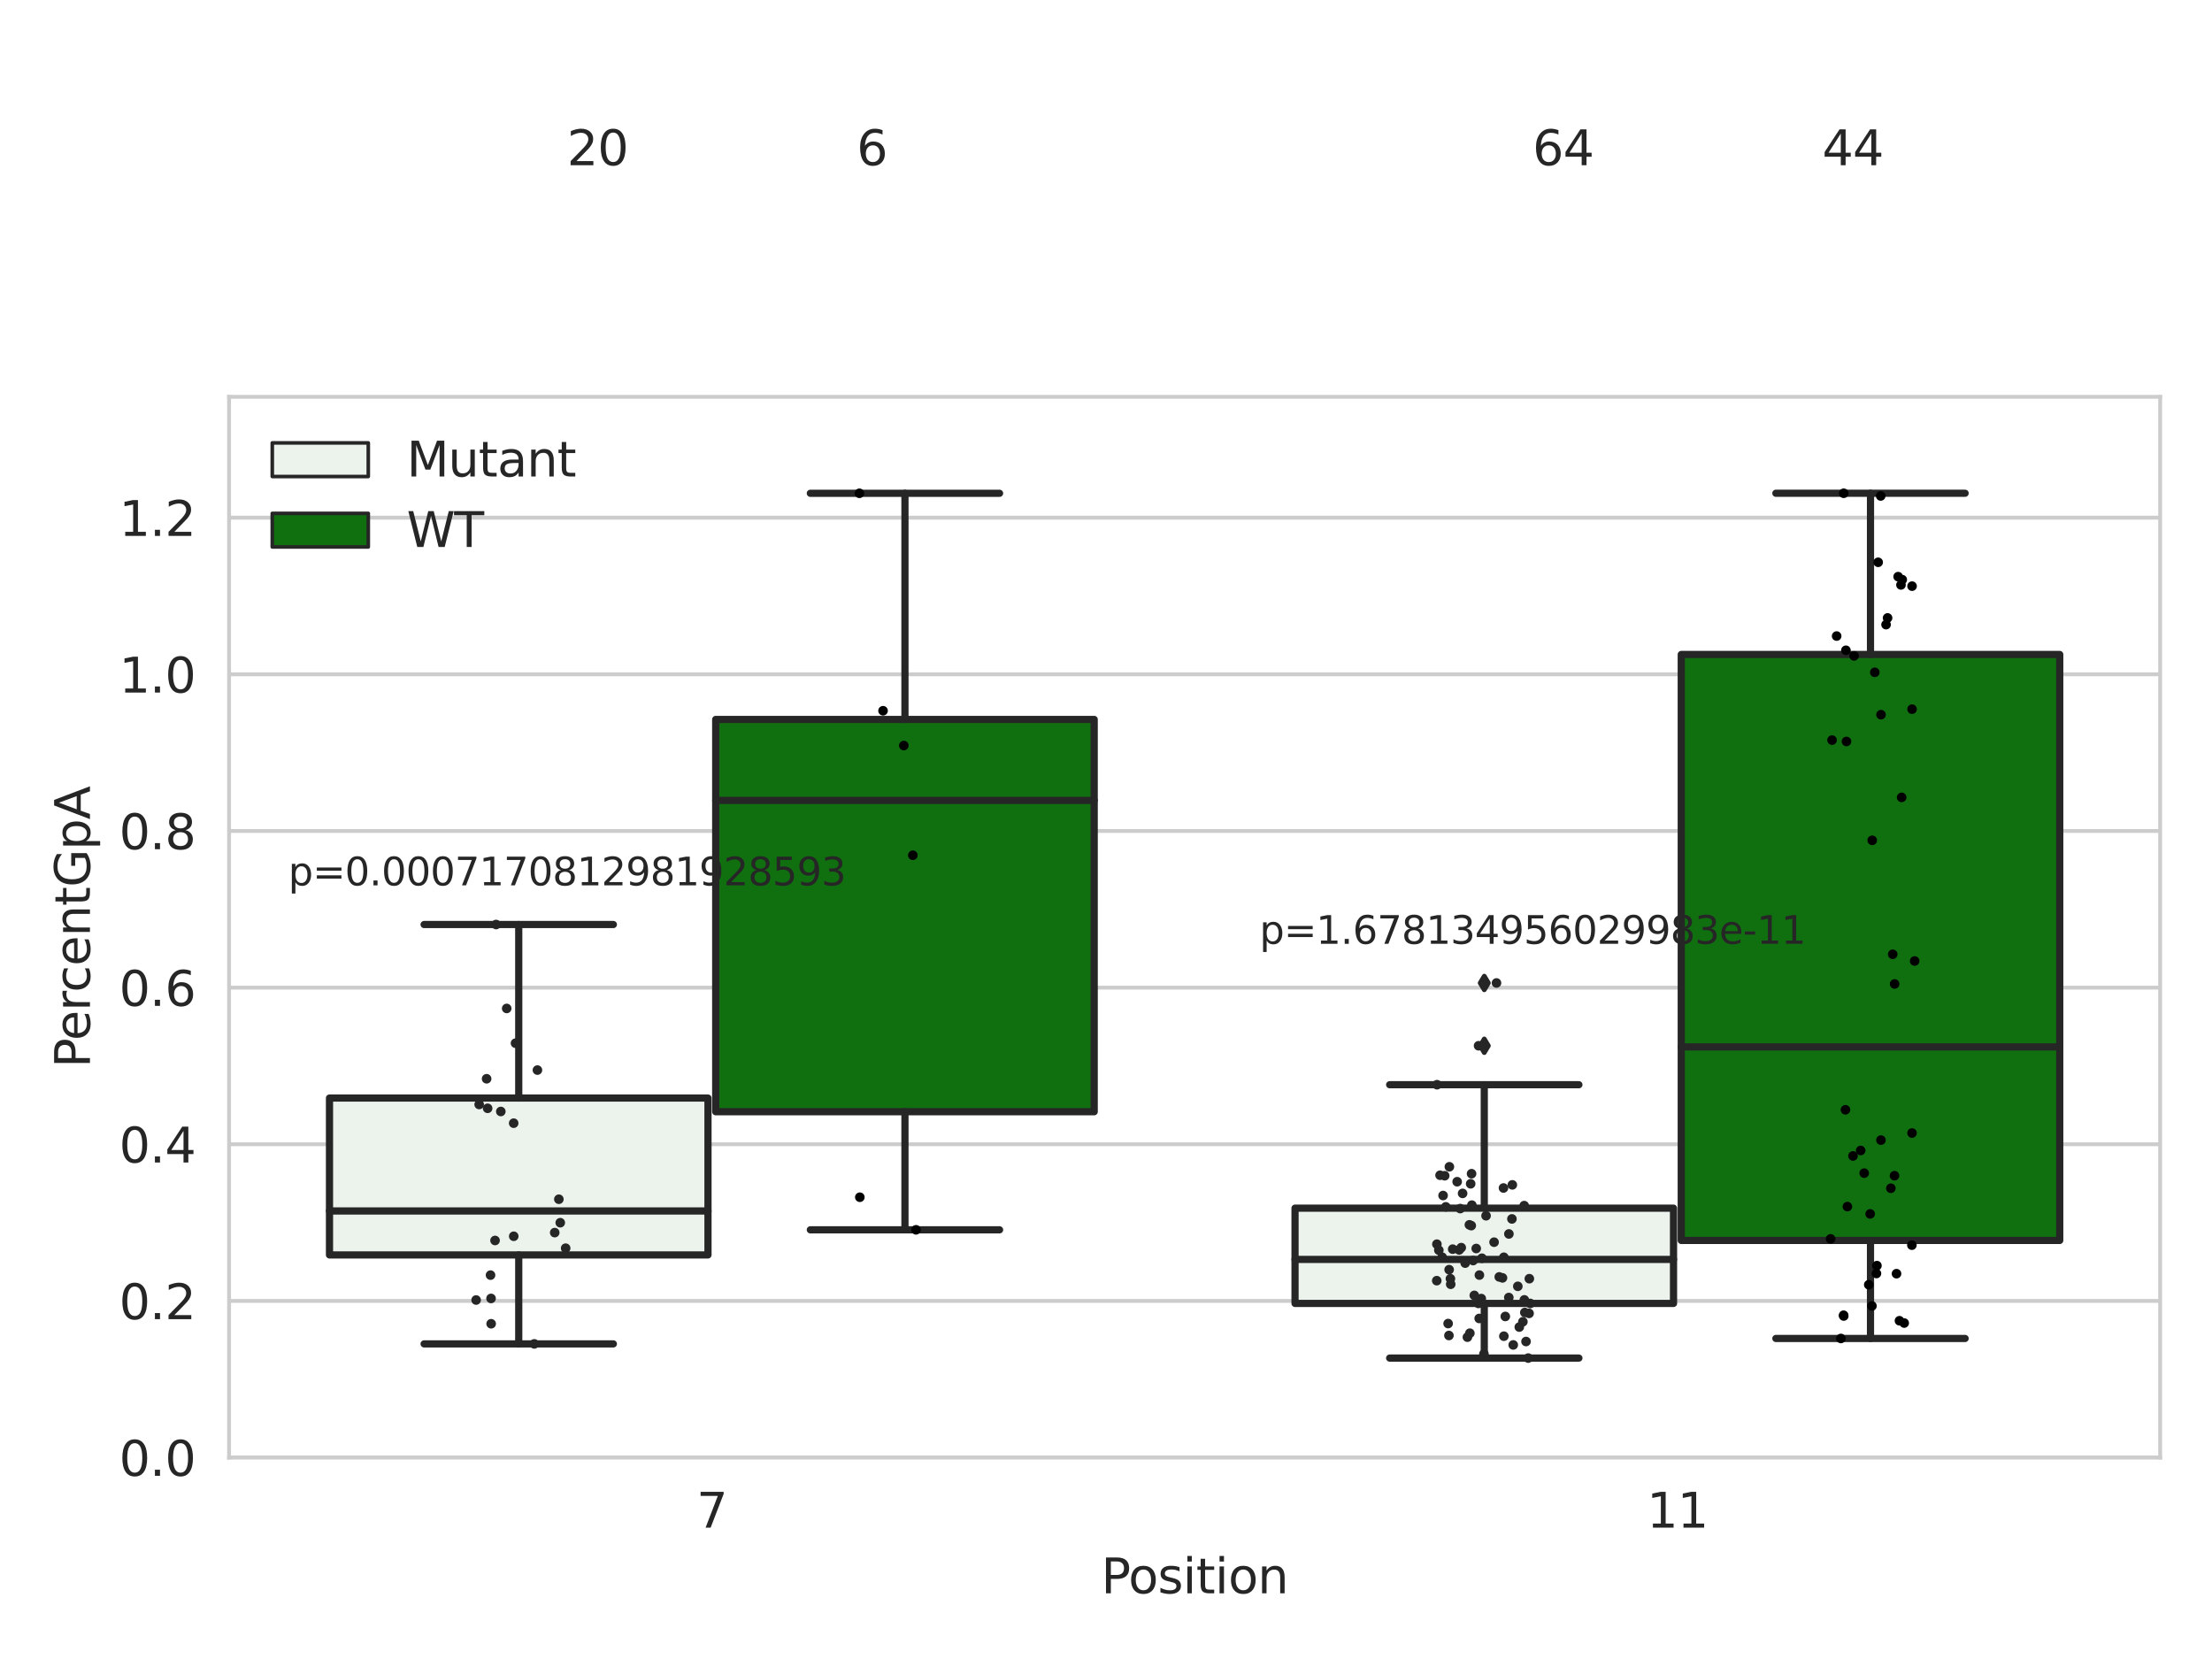 <?xml version="1.0" encoding="utf-8" standalone="no"?>
<!DOCTYPE svg PUBLIC "-//W3C//DTD SVG 1.1//EN"
  "http://www.w3.org/Graphics/SVG/1.1/DTD/svg11.dtd">
<svg xmlns:xlink="http://www.w3.org/1999/xlink" width="460.8pt" height="345.6pt" viewBox="0 0 460.8 345.6" xmlns="http://www.w3.org/2000/svg" version="1.1">
 <defs>
  <style type="text/css">*{stroke-linejoin: round; stroke-linecap: butt}</style>
 </defs>
 <g id="figure_1">
  <g id="patch_1">
   <path d="M 0 345.6 
L 460.8 345.6 
L 460.8 0 
L 0 0 
z
" style="fill: #ffffff"/>
  </g>
  <g id="axes_1">
   <g id="patch_2">
    <path d="M 47.72 303.64 
L 450 303.64 
L 450 82.667 
L 47.72 82.667 
z
" style="fill: #ffffff"/>
   </g>
   <g id="matplotlib.axis_1">
    <g id="xtick_1">
     <g id="text_1">
      <!-- 7 -->
      <g style="fill: #262626" transform="translate(145.109 318.238)scale(0.1 -0.1)">
       <defs>
        <path id="DejaVuSans-37" d="M 525 4666 
L 3525 4666 
L 3525 4397 
L 1831 0 
L 1172 0 
L 2766 4134 
L 525 4134 
L 525 4666 
z
" transform="scale(0.016)"/>
       </defs>
       <use xlink:href="#DejaVuSans-37"/>
      </g>
     </g>
    </g>
    <g id="xtick_2">
     <g id="text_2">
      <!-- 11 -->
      <g style="fill: #262626" transform="translate(343.067 318.238)scale(0.1 -0.1)">
       <defs>
        <path id="DejaVuSans-31" d="M 794 531 
L 1825 531 
L 1825 4091 
L 703 3866 
L 703 4441 
L 1819 4666 
L 2450 4666 
L 2450 531 
L 3481 531 
L 3481 0 
L 794 0 
L 794 531 
z
" transform="scale(0.016)"/>
       </defs>
       <use xlink:href="#DejaVuSans-31"/>
       <use xlink:href="#DejaVuSans-31" x="63.623"/>
      </g>
     </g>
    </g>
    <g id="text_3">
     <!-- Position -->
     <g style="fill: #262626" transform="translate(229.396 331.917)scale(0.1 -0.1)">
      <defs>
       <path id="DejaVuSans-50" d="M 1259 4147 
L 1259 2394 
L 2053 2394 
Q 2494 2394 2734 2622 
Q 2975 2850 2975 3272 
Q 2975 3691 2734 3919 
Q 2494 4147 2053 4147 
L 1259 4147 
z
M 628 4666 
L 2053 4666 
Q 2838 4666 3239 4311 
Q 3641 3956 3641 3272 
Q 3641 2581 3239 2228 
Q 2838 1875 2053 1875 
L 1259 1875 
L 1259 0 
L 628 0 
L 628 4666 
z
" transform="scale(0.016)"/>
       <path id="DejaVuSans-6f" d="M 1959 3097 
Q 1497 3097 1228 2736 
Q 959 2375 959 1747 
Q 959 1119 1226 758 
Q 1494 397 1959 397 
Q 2419 397 2687 759 
Q 2956 1122 2956 1747 
Q 2956 2369 2687 2733 
Q 2419 3097 1959 3097 
z
M 1959 3584 
Q 2709 3584 3137 3096 
Q 3566 2609 3566 1747 
Q 3566 888 3137 398 
Q 2709 -91 1959 -91 
Q 1206 -91 779 398 
Q 353 888 353 1747 
Q 353 2609 779 3096 
Q 1206 3584 1959 3584 
z
" transform="scale(0.016)"/>
       <path id="DejaVuSans-73" d="M 2834 3397 
L 2834 2853 
Q 2591 2978 2328 3040 
Q 2066 3103 1784 3103 
Q 1356 3103 1142 2972 
Q 928 2841 928 2578 
Q 928 2378 1081 2264 
Q 1234 2150 1697 2047 
L 1894 2003 
Q 2506 1872 2764 1633 
Q 3022 1394 3022 966 
Q 3022 478 2636 193 
Q 2250 -91 1575 -91 
Q 1294 -91 989 -36 
Q 684 19 347 128 
L 347 722 
Q 666 556 975 473 
Q 1284 391 1588 391 
Q 1994 391 2212 530 
Q 2431 669 2431 922 
Q 2431 1156 2273 1281 
Q 2116 1406 1581 1522 
L 1381 1569 
Q 847 1681 609 1914 
Q 372 2147 372 2553 
Q 372 3047 722 3315 
Q 1072 3584 1716 3584 
Q 2034 3584 2315 3537 
Q 2597 3491 2834 3397 
z
" transform="scale(0.016)"/>
       <path id="DejaVuSans-69" d="M 603 3500 
L 1178 3500 
L 1178 0 
L 603 0 
L 603 3500 
z
M 603 4863 
L 1178 4863 
L 1178 4134 
L 603 4134 
L 603 4863 
z
" transform="scale(0.016)"/>
       <path id="DejaVuSans-74" d="M 1172 4494 
L 1172 3500 
L 2356 3500 
L 2356 3053 
L 1172 3053 
L 1172 1153 
Q 1172 725 1289 603 
Q 1406 481 1766 481 
L 2356 481 
L 2356 0 
L 1766 0 
Q 1100 0 847 248 
Q 594 497 594 1153 
L 594 3053 
L 172 3053 
L 172 3500 
L 594 3500 
L 594 4494 
L 1172 4494 
z
" transform="scale(0.016)"/>
       <path id="DejaVuSans-6e" d="M 3513 2113 
L 3513 0 
L 2938 0 
L 2938 2094 
Q 2938 2591 2744 2837 
Q 2550 3084 2163 3084 
Q 1697 3084 1428 2787 
Q 1159 2491 1159 1978 
L 1159 0 
L 581 0 
L 581 3500 
L 1159 3500 
L 1159 2956 
Q 1366 3272 1645 3428 
Q 1925 3584 2291 3584 
Q 2894 3584 3203 3211 
Q 3513 2838 3513 2113 
z
" transform="scale(0.016)"/>
      </defs>
      <use xlink:href="#DejaVuSans-50"/>
      <use xlink:href="#DejaVuSans-6f" x="56.678"/>
      <use xlink:href="#DejaVuSans-73" x="117.859"/>
      <use xlink:href="#DejaVuSans-69" x="169.959"/>
      <use xlink:href="#DejaVuSans-74" x="197.742"/>
      <use xlink:href="#DejaVuSans-69" x="236.951"/>
      <use xlink:href="#DejaVuSans-6f" x="264.734"/>
      <use xlink:href="#DejaVuSans-6e" x="325.916"/>
     </g>
    </g>
   </g>
   <g id="matplotlib.axis_2">
    <g id="ytick_1">
     <g id="line2d_1">
      <path d="M 47.72 303.64 
L 450 303.64 
" clip-path="url(#p3215697737)" style="fill: none; stroke: #cccccc; stroke-width: 0.8; stroke-linecap: round"/>
     </g>
     <g id="text_4">
      <!-- 0.0 -->
      <g style="fill: #262626" transform="translate(24.817 307.439)scale(0.1 -0.1)">
       <defs>
        <path id="DejaVuSans-30" d="M 2034 4250 
Q 1547 4250 1301 3770 
Q 1056 3291 1056 2328 
Q 1056 1369 1301 889 
Q 1547 409 2034 409 
Q 2525 409 2770 889 
Q 3016 1369 3016 2328 
Q 3016 3291 2770 3770 
Q 2525 4250 2034 4250 
z
M 2034 4750 
Q 2819 4750 3233 4129 
Q 3647 3509 3647 2328 
Q 3647 1150 3233 529 
Q 2819 -91 2034 -91 
Q 1250 -91 836 529 
Q 422 1150 422 2328 
Q 422 3509 836 4129 
Q 1250 4750 2034 4750 
z
" transform="scale(0.016)"/>
        <path id="DejaVuSans-2e" d="M 684 794 
L 1344 794 
L 1344 0 
L 684 0 
L 684 794 
z
" transform="scale(0.016)"/>
       </defs>
       <use xlink:href="#DejaVuSans-30"/>
       <use xlink:href="#DejaVuSans-2e" x="63.623"/>
       <use xlink:href="#DejaVuSans-30" x="95.41"/>
      </g>
     </g>
    </g>
    <g id="ytick_2">
     <g id="line2d_2">
      <path d="M 47.72 271.006 
L 450 271.006 
" clip-path="url(#p3215697737)" style="fill: none; stroke: #cccccc; stroke-width: 0.8; stroke-linecap: round"/>
     </g>
     <g id="text_5">
      <!-- 0.2 -->
      <g style="fill: #262626" transform="translate(24.817 274.806)scale(0.1 -0.1)">
       <defs>
        <path id="DejaVuSans-32" d="M 1228 531 
L 3431 531 
L 3431 0 
L 469 0 
L 469 531 
Q 828 903 1448 1529 
Q 2069 2156 2228 2338 
Q 2531 2678 2651 2914 
Q 2772 3150 2772 3378 
Q 2772 3750 2511 3984 
Q 2250 4219 1831 4219 
Q 1534 4219 1204 4116 
Q 875 4013 500 3803 
L 500 4441 
Q 881 4594 1212 4672 
Q 1544 4750 1819 4750 
Q 2544 4750 2975 4387 
Q 3406 4025 3406 3419 
Q 3406 3131 3298 2873 
Q 3191 2616 2906 2266 
Q 2828 2175 2409 1742 
Q 1991 1309 1228 531 
z
" transform="scale(0.016)"/>
       </defs>
       <use xlink:href="#DejaVuSans-30"/>
       <use xlink:href="#DejaVuSans-2e" x="63.623"/>
       <use xlink:href="#DejaVuSans-32" x="95.41"/>
      </g>
     </g>
    </g>
    <g id="ytick_3">
     <g id="line2d_3">
      <path d="M 47.72 238.373 
L 450 238.373 
" clip-path="url(#p3215697737)" style="fill: none; stroke: #cccccc; stroke-width: 0.8; stroke-linecap: round"/>
     </g>
     <g id="text_6">
      <!-- 0.4 -->
      <g style="fill: #262626" transform="translate(24.817 242.172)scale(0.1 -0.1)">
       <defs>
        <path id="DejaVuSans-34" d="M 2419 4116 
L 825 1625 
L 2419 1625 
L 2419 4116 
z
M 2253 4666 
L 3047 4666 
L 3047 1625 
L 3713 1625 
L 3713 1100 
L 3047 1100 
L 3047 0 
L 2419 0 
L 2419 1100 
L 313 1100 
L 313 1709 
L 2253 4666 
z
" transform="scale(0.016)"/>
       </defs>
       <use xlink:href="#DejaVuSans-30"/>
       <use xlink:href="#DejaVuSans-2e" x="63.623"/>
       <use xlink:href="#DejaVuSans-34" x="95.41"/>
      </g>
     </g>
    </g>
    <g id="ytick_4">
     <g id="line2d_4">
      <path d="M 47.72 205.739 
L 450 205.739 
" clip-path="url(#p3215697737)" style="fill: none; stroke: #cccccc; stroke-width: 0.8; stroke-linecap: round"/>
     </g>
     <g id="text_7">
      <!-- 0.6 -->
      <g style="fill: #262626" transform="translate(24.817 209.539)scale(0.1 -0.1)">
       <defs>
        <path id="DejaVuSans-36" d="M 2113 2584 
Q 1688 2584 1439 2293 
Q 1191 2003 1191 1497 
Q 1191 994 1439 701 
Q 1688 409 2113 409 
Q 2538 409 2786 701 
Q 3034 994 3034 1497 
Q 3034 2003 2786 2293 
Q 2538 2584 2113 2584 
z
M 3366 4563 
L 3366 3988 
Q 3128 4100 2886 4159 
Q 2644 4219 2406 4219 
Q 1781 4219 1451 3797 
Q 1122 3375 1075 2522 
Q 1259 2794 1537 2939 
Q 1816 3084 2150 3084 
Q 2853 3084 3261 2657 
Q 3669 2231 3669 1497 
Q 3669 778 3244 343 
Q 2819 -91 2113 -91 
Q 1303 -91 875 529 
Q 447 1150 447 2328 
Q 447 3434 972 4092 
Q 1497 4750 2381 4750 
Q 2619 4750 2861 4703 
Q 3103 4656 3366 4563 
z
" transform="scale(0.016)"/>
       </defs>
       <use xlink:href="#DejaVuSans-30"/>
       <use xlink:href="#DejaVuSans-2e" x="63.623"/>
       <use xlink:href="#DejaVuSans-36" x="95.41"/>
      </g>
     </g>
    </g>
    <g id="ytick_5">
     <g id="line2d_5">
      <path d="M 47.72 173.106 
L 450 173.106 
" clip-path="url(#p3215697737)" style="fill: none; stroke: #cccccc; stroke-width: 0.8; stroke-linecap: round"/>
     </g>
     <g id="text_8">
      <!-- 0.8 -->
      <g style="fill: #262626" transform="translate(24.817 176.905)scale(0.1 -0.1)">
       <defs>
        <path id="DejaVuSans-38" d="M 2034 2216 
Q 1584 2216 1326 1975 
Q 1069 1734 1069 1313 
Q 1069 891 1326 650 
Q 1584 409 2034 409 
Q 2484 409 2743 651 
Q 3003 894 3003 1313 
Q 3003 1734 2745 1975 
Q 2488 2216 2034 2216 
z
M 1403 2484 
Q 997 2584 770 2862 
Q 544 3141 544 3541 
Q 544 4100 942 4425 
Q 1341 4750 2034 4750 
Q 2731 4750 3128 4425 
Q 3525 4100 3525 3541 
Q 3525 3141 3298 2862 
Q 3072 2584 2669 2484 
Q 3125 2378 3379 2068 
Q 3634 1759 3634 1313 
Q 3634 634 3220 271 
Q 2806 -91 2034 -91 
Q 1263 -91 848 271 
Q 434 634 434 1313 
Q 434 1759 690 2068 
Q 947 2378 1403 2484 
z
M 1172 3481 
Q 1172 3119 1398 2916 
Q 1625 2713 2034 2713 
Q 2441 2713 2670 2916 
Q 2900 3119 2900 3481 
Q 2900 3844 2670 4047 
Q 2441 4250 2034 4250 
Q 1625 4250 1398 4047 
Q 1172 3844 1172 3481 
z
" transform="scale(0.016)"/>
       </defs>
       <use xlink:href="#DejaVuSans-30"/>
       <use xlink:href="#DejaVuSans-2e" x="63.623"/>
       <use xlink:href="#DejaVuSans-38" x="95.41"/>
      </g>
     </g>
    </g>
    <g id="ytick_6">
     <g id="line2d_6">
      <path d="M 47.72 140.472 
L 450 140.472 
" clip-path="url(#p3215697737)" style="fill: none; stroke: #cccccc; stroke-width: 0.8; stroke-linecap: round"/>
     </g>
     <g id="text_9">
      <!-- 1.0 -->
      <g style="fill: #262626" transform="translate(24.817 144.272)scale(0.1 -0.1)">
       <use xlink:href="#DejaVuSans-31"/>
       <use xlink:href="#DejaVuSans-2e" x="63.623"/>
       <use xlink:href="#DejaVuSans-30" x="95.41"/>
      </g>
     </g>
    </g>
    <g id="ytick_7">
     <g id="line2d_7">
      <path d="M 47.72 107.839 
L 450 107.839 
" clip-path="url(#p3215697737)" style="fill: none; stroke: #cccccc; stroke-width: 0.8; stroke-linecap: round"/>
     </g>
     <g id="text_10">
      <!-- 1.2 -->
      <g style="fill: #262626" transform="translate(24.817 111.638)scale(0.1 -0.1)">
       <use xlink:href="#DejaVuSans-31"/>
       <use xlink:href="#DejaVuSans-2e" x="63.623"/>
       <use xlink:href="#DejaVuSans-32" x="95.41"/>
      </g>
     </g>
    </g>
    <g id="text_11">
     <!-- PercentGpA -->
     <g style="fill: #262626" transform="translate(18.737 222.43)rotate(-90)scale(0.1 -0.1)">
      <defs>
       <path id="DejaVuSans-65" d="M 3597 1894 
L 3597 1613 
L 953 1613 
Q 991 1019 1311 708 
Q 1631 397 2203 397 
Q 2534 397 2845 478 
Q 3156 559 3463 722 
L 3463 178 
Q 3153 47 2828 -22 
Q 2503 -91 2169 -91 
Q 1331 -91 842 396 
Q 353 884 353 1716 
Q 353 2575 817 3079 
Q 1281 3584 2069 3584 
Q 2775 3584 3186 3129 
Q 3597 2675 3597 1894 
z
M 3022 2063 
Q 3016 2534 2758 2815 
Q 2500 3097 2075 3097 
Q 1594 3097 1305 2825 
Q 1016 2553 972 2059 
L 3022 2063 
z
" transform="scale(0.016)"/>
       <path id="DejaVuSans-72" d="M 2631 2963 
Q 2534 3019 2420 3045 
Q 2306 3072 2169 3072 
Q 1681 3072 1420 2755 
Q 1159 2438 1159 1844 
L 1159 0 
L 581 0 
L 581 3500 
L 1159 3500 
L 1159 2956 
Q 1341 3275 1631 3429 
Q 1922 3584 2338 3584 
Q 2397 3584 2469 3576 
Q 2541 3569 2628 3553 
L 2631 2963 
z
" transform="scale(0.016)"/>
       <path id="DejaVuSans-63" d="M 3122 3366 
L 3122 2828 
Q 2878 2963 2633 3030 
Q 2388 3097 2138 3097 
Q 1578 3097 1268 2742 
Q 959 2388 959 1747 
Q 959 1106 1268 751 
Q 1578 397 2138 397 
Q 2388 397 2633 464 
Q 2878 531 3122 666 
L 3122 134 
Q 2881 22 2623 -34 
Q 2366 -91 2075 -91 
Q 1284 -91 818 406 
Q 353 903 353 1747 
Q 353 2603 823 3093 
Q 1294 3584 2113 3584 
Q 2378 3584 2631 3529 
Q 2884 3475 3122 3366 
z
" transform="scale(0.016)"/>
       <path id="DejaVuSans-47" d="M 3809 666 
L 3809 1919 
L 2778 1919 
L 2778 2438 
L 4434 2438 
L 4434 434 
Q 4069 175 3628 42 
Q 3188 -91 2688 -91 
Q 1594 -91 976 548 
Q 359 1188 359 2328 
Q 359 3472 976 4111 
Q 1594 4750 2688 4750 
Q 3144 4750 3555 4637 
Q 3966 4525 4313 4306 
L 4313 3634 
Q 3963 3931 3569 4081 
Q 3175 4231 2741 4231 
Q 1884 4231 1454 3753 
Q 1025 3275 1025 2328 
Q 1025 1384 1454 906 
Q 1884 428 2741 428 
Q 3075 428 3337 486 
Q 3600 544 3809 666 
z
" transform="scale(0.016)"/>
       <path id="DejaVuSans-70" d="M 1159 525 
L 1159 -1331 
L 581 -1331 
L 581 3500 
L 1159 3500 
L 1159 2969 
Q 1341 3281 1617 3432 
Q 1894 3584 2278 3584 
Q 2916 3584 3314 3078 
Q 3713 2572 3713 1747 
Q 3713 922 3314 415 
Q 2916 -91 2278 -91 
Q 1894 -91 1617 61 
Q 1341 213 1159 525 
z
M 3116 1747 
Q 3116 2381 2855 2742 
Q 2594 3103 2138 3103 
Q 1681 3103 1420 2742 
Q 1159 2381 1159 1747 
Q 1159 1113 1420 752 
Q 1681 391 2138 391 
Q 2594 391 2855 752 
Q 3116 1113 3116 1747 
z
" transform="scale(0.016)"/>
       <path id="DejaVuSans-41" d="M 2188 4044 
L 1331 1722 
L 3047 1722 
L 2188 4044 
z
M 1831 4666 
L 2547 4666 
L 4325 0 
L 3669 0 
L 3244 1197 
L 1141 1197 
L 716 0 
L 50 0 
L 1831 4666 
z
" transform="scale(0.016)"/>
      </defs>
      <use xlink:href="#DejaVuSans-50"/>
      <use xlink:href="#DejaVuSans-65" x="56.678"/>
      <use xlink:href="#DejaVuSans-72" x="118.201"/>
      <use xlink:href="#DejaVuSans-63" x="157.064"/>
      <use xlink:href="#DejaVuSans-65" x="212.045"/>
      <use xlink:href="#DejaVuSans-6e" x="273.568"/>
      <use xlink:href="#DejaVuSans-74" x="336.947"/>
      <use xlink:href="#DejaVuSans-47" x="376.156"/>
      <use xlink:href="#DejaVuSans-70" x="453.646"/>
      <use xlink:href="#DejaVuSans-41" x="517.123"/>
     </g>
    </g>
   </g>
   <g id="patch_3">
    <path d="M 68.639 261.425 
L 147.485 261.425 
L 147.485 228.746 
L 68.639 228.746 
L 68.639 261.425 
z
" clip-path="url(#p3215697737)" style="fill: #ecf2ec; stroke: #262626; stroke-width: 1.5; stroke-linejoin: miter"/>
   </g>
   <g id="patch_4">
    <path d="M 149.095 231.593 
L 227.941 231.593 
L 227.941 149.872 
L 149.095 149.872 
L 149.095 231.593 
z
" clip-path="url(#p3215697737)" style="fill: #107010; stroke: #262626; stroke-width: 1.5; stroke-linejoin: miter"/>
   </g>
   <g id="patch_5">
    <path d="M 269.779 271.527 
L 348.625 271.527 
L 348.625 251.678 
L 269.779 251.678 
L 269.779 271.527 
z
" clip-path="url(#p3215697737)" style="fill: #ecf2ec; stroke: #262626; stroke-width: 1.5; stroke-linejoin: miter"/>
   </g>
   <g id="patch_6">
    <path d="M 350.235 258.407 
L 429.081 258.407 
L 429.081 136.338 
L 350.235 136.338 
L 350.235 258.407 
z
" clip-path="url(#p3215697737)" style="fill: #107010; stroke: #262626; stroke-width: 1.5; stroke-linejoin: miter"/>
   </g>
   <g id="patch_7">
    <path d="M 148.29 303.64 
L 148.29 303.64 
L 148.29 303.64 
L 148.29 303.64 
z
" clip-path="url(#p3215697737)" style="fill: #ecf2ec; stroke: #262626; stroke-width: 0.75; stroke-linejoin: miter"/>
   </g>
   <g id="patch_8">
    <path d="M 148.29 303.64 
L 148.29 303.64 
L 148.29 303.64 
L 148.29 303.64 
z
" clip-path="url(#p3215697737)" style="fill: #107010; stroke: #262626; stroke-width: 0.75; stroke-linejoin: miter"/>
   </g>
   <g id="PathCollection_1"/>
   <g id="PathCollection_2"/>
   <g id="line2d_8">
    <path d="M 108.062 261.425 
L 108.062 279.956 
" clip-path="url(#p3215697737)" style="fill: none; stroke: #262626; stroke-width: 1.5; stroke-linecap: round"/>
   </g>
   <g id="line2d_9">
    <path d="M 108.062 228.746 
L 108.062 192.595 
" clip-path="url(#p3215697737)" style="fill: none; stroke: #262626; stroke-width: 1.5; stroke-linecap: round"/>
   </g>
   <g id="line2d_10">
    <path d="M 88.35 279.956 
L 127.774 279.956 
" clip-path="url(#p3215697737)" style="fill: none; stroke: #262626; stroke-width: 1.5; stroke-linecap: round"/>
   </g>
   <g id="line2d_11">
    <path d="M 88.35 192.595 
L 127.774 192.595 
" clip-path="url(#p3215697737)" style="fill: none; stroke: #262626; stroke-width: 1.5; stroke-linecap: round"/>
   </g>
   <g id="line2d_12"/>
   <g id="line2d_13">
    <path d="M 188.518 231.593 
L 188.518 256.194 
" clip-path="url(#p3215697737)" style="fill: none; stroke: #262626; stroke-width: 1.5; stroke-linecap: round"/>
   </g>
   <g id="line2d_14">
    <path d="M 188.518 149.872 
L 188.518 102.762 
" clip-path="url(#p3215697737)" style="fill: none; stroke: #262626; stroke-width: 1.5; stroke-linecap: round"/>
   </g>
   <g id="line2d_15">
    <path d="M 168.806 256.194 
L 208.23 256.194 
" clip-path="url(#p3215697737)" style="fill: none; stroke: #262626; stroke-width: 1.5; stroke-linecap: round"/>
   </g>
   <g id="line2d_16">
    <path d="M 168.806 102.762 
L 208.23 102.762 
" clip-path="url(#p3215697737)" style="fill: none; stroke: #262626; stroke-width: 1.5; stroke-linecap: round"/>
   </g>
   <g id="line2d_17"/>
   <g id="line2d_18">
    <path d="M 309.202 271.527 
L 309.202 282.913 
" clip-path="url(#p3215697737)" style="fill: none; stroke: #262626; stroke-width: 1.5; stroke-linecap: round"/>
   </g>
   <g id="line2d_19">
    <path d="M 309.202 251.678 
L 309.202 225.968 
" clip-path="url(#p3215697737)" style="fill: none; stroke: #262626; stroke-width: 1.5; stroke-linecap: round"/>
   </g>
   <g id="line2d_20">
    <path d="M 289.49 282.913 
L 328.914 282.913 
" clip-path="url(#p3215697737)" style="fill: none; stroke: #262626; stroke-width: 1.5; stroke-linecap: round"/>
   </g>
   <g id="line2d_21">
    <path d="M 289.49 225.968 
L 328.914 225.968 
" clip-path="url(#p3215697737)" style="fill: none; stroke: #262626; stroke-width: 1.5; stroke-linecap: round"/>
   </g>
   <g id="line2d_22">
    <defs>
     <path id="m57fda8c6b0" d="M -0 1.414 
L 0.849 0 
L 0 -1.414 
L -0.849 -0 
z
" style="stroke: #262626; stroke-linejoin: miter"/>
    </defs>
    <g clip-path="url(#p3215697737)">
     <use xlink:href="#m57fda8c6b0" x="309.202" y="217.852" style="fill: #262626; stroke: #262626; stroke-linejoin: miter"/>
     <use xlink:href="#m57fda8c6b0" x="309.202" y="204.771" style="fill: #262626; stroke: #262626; stroke-linejoin: miter"/>
    </g>
   </g>
   <g id="line2d_23">
    <path d="M 389.658 258.407 
L 389.658 278.829 
" clip-path="url(#p3215697737)" style="fill: none; stroke: #262626; stroke-width: 1.5; stroke-linecap: round"/>
   </g>
   <g id="line2d_24">
    <path d="M 389.658 136.338 
L 389.658 102.755 
" clip-path="url(#p3215697737)" style="fill: none; stroke: #262626; stroke-width: 1.5; stroke-linecap: round"/>
   </g>
   <g id="line2d_25">
    <path d="M 369.946 278.829 
L 409.37 278.829 
" clip-path="url(#p3215697737)" style="fill: none; stroke: #262626; stroke-width: 1.5; stroke-linecap: round"/>
   </g>
   <g id="line2d_26">
    <path d="M 369.946 102.755 
L 409.37 102.755 
" clip-path="url(#p3215697737)" style="fill: none; stroke: #262626; stroke-width: 1.5; stroke-linecap: round"/>
   </g>
   <g id="line2d_27"/>
   <g id="line2d_28">
    <path d="M 68.639 252.267 
L 147.485 252.267 
" clip-path="url(#p3215697737)" style="fill: none; stroke: #262626; stroke-width: 1.5; stroke-linecap: round"/>
   </g>
   <g id="line2d_29">
    <path d="M 149.095 166.737 
L 227.941 166.737 
" clip-path="url(#p3215697737)" style="fill: none; stroke: #262626; stroke-width: 1.5; stroke-linecap: round"/>
   </g>
   <g id="line2d_30">
    <path d="M 269.779 262.356 
L 348.625 262.356 
" clip-path="url(#p3215697737)" style="fill: none; stroke: #262626; stroke-width: 1.5; stroke-linecap: round"/>
   </g>
   <g id="line2d_31">
    <path d="M 350.235 218.082 
L 429.081 218.082 
" clip-path="url(#p3215697737)" style="fill: none; stroke: #262626; stroke-width: 1.5; stroke-linecap: round"/>
   </g>
   <g id="patch_9">
    <path d="M 47.72 303.64 
L 47.72 82.667 
" style="fill: none; stroke: #cccccc; stroke-width: 0.8; stroke-linejoin: miter; stroke-linecap: square"/>
   </g>
   <g id="patch_10">
    <path d="M 450 303.64 
L 450 82.667 
" style="fill: none; stroke: #cccccc; stroke-width: 0.8; stroke-linejoin: miter; stroke-linecap: square"/>
   </g>
   <g id="patch_11">
    <path d="M 47.72 303.64 
L 450 303.64 
" style="fill: none; stroke: #cccccc; stroke-width: 0.8; stroke-linejoin: miter; stroke-linecap: square"/>
   </g>
   <g id="patch_12">
    <path d="M 47.72 82.667 
L 450 82.667 
" style="fill: none; stroke: #cccccc; stroke-width: 0.8; stroke-linejoin: miter; stroke-linecap: square"/>
   </g>
   <g id="PathCollection_3">
    <defs>
     <path id="C0_0_91fa3fe1d4" d="M 0 1 
C 0.265 1 0.52 0.895 0.707 0.707 
C 0.895 0.52 1 0.265 1 -0 
C 1 -0.265 0.895 -0.52 0.707 -0.707 
C 0.52 -0.895 0.265 -1 0 -1 
C -0.265 -1 -0.52 -0.895 -0.707 -0.707 
C -0.895 -0.52 -1 -0.265 -1 0 
C -1 0.265 -0.895 0.52 -0.707 0.707 
C -0.52 0.895 -0.265 1 0 1 
z
"/>
    </defs>
    <g clip-path="url(#p3215697737)">
     <use xlink:href="#C0_0_91fa3fe1d4" x="103.347" y="192.595" style="fill: #262626"/>
    </g>
    <g clip-path="url(#p3215697737)">
     <use xlink:href="#C0_0_91fa3fe1d4" x="107.02" y="257.537" style="fill: #262626"/>
    </g>
    <g clip-path="url(#p3215697737)">
     <use xlink:href="#C0_0_91fa3fe1d4" x="99.823" y="230.085" style="fill: #262626"/>
    </g>
    <g clip-path="url(#p3215697737)">
     <use xlink:href="#C0_0_91fa3fe1d4" x="111.956" y="222.918" style="fill: #262626"/>
    </g>
    <g clip-path="url(#p3215697737)">
     <use xlink:href="#C0_0_91fa3fe1d4" x="101.371" y="224.728" style="fill: #262626"/>
    </g>
    <g clip-path="url(#p3215697737)">
     <use xlink:href="#C0_0_91fa3fe1d4" x="107.392" y="217.317" style="fill: #262626"/>
    </g>
    <g clip-path="url(#p3215697737)">
     <use xlink:href="#C0_0_91fa3fe1d4" x="116.421" y="249.822" style="fill: #262626"/>
    </g>
    <g clip-path="url(#p3215697737)">
     <use xlink:href="#C0_0_91fa3fe1d4" x="116.71" y="254.713" style="fill: #262626"/>
    </g>
    <g clip-path="url(#p3215697737)">
     <use xlink:href="#C0_0_91fa3fe1d4" x="117.835" y="260.022" style="fill: #262626"/>
    </g>
    <g clip-path="url(#p3215697737)">
     <use xlink:href="#C0_0_91fa3fe1d4" x="99.185" y="270.818" style="fill: #262626"/>
    </g>
    <g clip-path="url(#p3215697737)">
     <use xlink:href="#C0_0_91fa3fe1d4" x="101.581" y="230.88" style="fill: #262626"/>
    </g>
    <g clip-path="url(#p3215697737)">
     <use xlink:href="#C0_0_91fa3fe1d4" x="102.294" y="270.488" style="fill: #262626"/>
    </g>
    <g clip-path="url(#p3215697737)">
     <use xlink:href="#C0_0_91fa3fe1d4" x="103.129" y="258.414" style="fill: #262626"/>
    </g>
    <g clip-path="url(#p3215697737)">
     <use xlink:href="#C0_0_91fa3fe1d4" x="105.556" y="210.079" style="fill: #262626"/>
    </g>
    <g clip-path="url(#p3215697737)">
     <use xlink:href="#C0_0_91fa3fe1d4" x="107.006" y="233.979" style="fill: #262626"/>
    </g>
    <g clip-path="url(#p3215697737)">
     <use xlink:href="#C0_0_91fa3fe1d4" x="102.316" y="275.761" style="fill: #262626"/>
    </g>
    <g clip-path="url(#p3215697737)">
     <use xlink:href="#C0_0_91fa3fe1d4" x="111.303" y="279.956" style="fill: #262626"/>
    </g>
    <g clip-path="url(#p3215697737)">
     <use xlink:href="#C0_0_91fa3fe1d4" x="104.329" y="231.544" style="fill: #262626"/>
    </g>
    <g clip-path="url(#p3215697737)">
     <use xlink:href="#C0_0_91fa3fe1d4" x="115.558" y="256.774" style="fill: #262626"/>
    </g>
    <g clip-path="url(#p3215697737)">
     <use xlink:href="#C0_0_91fa3fe1d4" x="102.187" y="265.633" style="fill: #262626"/>
    </g>
   </g>
   <g id="PathCollection_4">
    <defs>
     <path id="C1_0_17f8771152" d="M 0 1 
C 0.265 1 0.52 0.895 0.707 0.707 
C 0.895 0.52 1 0.265 1 -0 
C 1 -0.265 0.895 -0.52 0.707 -0.707 
C 0.52 -0.895 0.265 -1 0 -1 
C -0.265 -1 -0.52 -0.895 -0.707 -0.707 
C -0.895 -0.52 -1 -0.265 -1 0 
C -1 0.265 -0.895 0.52 -0.707 0.707 
C -0.52 0.895 -0.265 1 0 1 
z
"/>
    </defs>
    <g clip-path="url(#p3215697737)">
     <use xlink:href="#C1_0_17f8771152" x="179.118" y="249.403"/>
    </g>
    <g clip-path="url(#p3215697737)">
     <use xlink:href="#C1_0_17f8771152" x="190.163" y="178.162"/>
    </g>
    <g clip-path="url(#p3215697737)">
     <use xlink:href="#C1_0_17f8771152" x="188.286" y="155.311"/>
    </g>
    <g clip-path="url(#p3215697737)">
     <use xlink:href="#C1_0_17f8771152" x="183.954" y="148.059"/>
    </g>
    <g clip-path="url(#p3215697737)">
     <use xlink:href="#C1_0_17f8771152" x="190.827" y="256.194"/>
    </g>
    <g clip-path="url(#p3215697737)">
     <use xlink:href="#C1_0_17f8771152" x="179.023" y="102.762"/>
    </g>
   </g>
   <g id="PathCollection_5">
    <defs>
     <path id="C2_0_2f9530489f" d="M 0 1 
C 0.265 1 0.52 0.895 0.707 0.707 
C 0.895 0.52 1 0.265 1 -0 
C 1 -0.265 0.895 -0.52 0.707 -0.707 
C 0.52 -0.895 0.265 -1 0 -1 
C -0.265 -1 -0.52 -0.895 -0.707 -0.707 
C -0.895 -0.52 -1 -0.265 -1 0 
C -1 0.265 -0.895 0.52 -0.707 0.707 
C -0.52 0.895 -0.265 1 0 1 
z
"/>
    </defs>
    <g clip-path="url(#p3215697737)">
     <use xlink:href="#C2_0_2f9530489f" x="305.687" y="278.555" style="fill: #262626"/>
    </g>
    <g clip-path="url(#p3215697737)">
     <use xlink:href="#C2_0_2f9530489f" x="304.194" y="251.769" style="fill: #262626"/>
    </g>
    <g clip-path="url(#p3215697737)">
     <use xlink:href="#C2_0_2f9530489f" x="314.962" y="253.922" style="fill: #262626"/>
    </g>
    <g clip-path="url(#p3215697737)">
     <use xlink:href="#C2_0_2f9530489f" x="317.9" y="279.462" style="fill: #262626"/>
    </g>
    <g clip-path="url(#p3215697737)">
     <use xlink:href="#C2_0_2f9530489f" x="311.245" y="258.771" style="fill: #262626"/>
    </g>
    <g clip-path="url(#p3215697737)">
     <use xlink:href="#C2_0_2f9530489f" x="301.839" y="278.208" style="fill: #262626"/>
    </g>
    <g clip-path="url(#p3215697737)">
     <use xlink:href="#C2_0_2f9530489f" x="308.014" y="217.852" style="fill: #262626"/>
    </g>
    <g clip-path="url(#p3215697737)">
     <use xlink:href="#C2_0_2f9530489f" x="313.206" y="247.48" style="fill: #262626"/>
    </g>
    <g clip-path="url(#p3215697737)">
     <use xlink:href="#C2_0_2f9530489f" x="300.621" y="249.049" style="fill: #262626"/>
    </g>
    <g clip-path="url(#p3215697737)">
     <use xlink:href="#C2_0_2f9530489f" x="299.994" y="244.822" style="fill: #262626"/>
    </g>
    <g clip-path="url(#p3215697737)">
     <use xlink:href="#C2_0_2f9530489f" x="305.227" y="263.13" style="fill: #262626"/>
    </g>
    <g clip-path="url(#p3215697737)">
     <use xlink:href="#C2_0_2f9530489f" x="316.498" y="276.455" style="fill: #262626"/>
    </g>
    <g clip-path="url(#p3215697737)">
     <use xlink:href="#C2_0_2f9530489f" x="299.737" y="260.436" style="fill: #262626"/>
    </g>
    <g clip-path="url(#p3215697737)">
     <use xlink:href="#C2_0_2f9530489f" x="314.313" y="270.297" style="fill: #262626"/>
    </g>
    <g clip-path="url(#p3215697737)">
     <use xlink:href="#C2_0_2f9530489f" x="303.972" y="260.381" style="fill: #262626"/>
    </g>
    <g clip-path="url(#p3215697737)">
     <use xlink:href="#C2_0_2f9530489f" x="306.101" y="255.154" style="fill: #262626"/>
    </g>
    <g clip-path="url(#p3215697737)">
     <use xlink:href="#C2_0_2f9530489f" x="318.776" y="271.53" style="fill: #262626"/>
    </g>
    <g clip-path="url(#p3215697737)">
     <use xlink:href="#C2_0_2f9530489f" x="317.651" y="273.417" style="fill: #262626"/>
    </g>
    <g clip-path="url(#p3215697737)">
     <use xlink:href="#C2_0_2f9530489f" x="302.15" y="266.376" style="fill: #262626"/>
    </g>
    <g clip-path="url(#p3215697737)">
     <use xlink:href="#C2_0_2f9530489f" x="308.145" y="274.658" style="fill: #262626"/>
    </g>
    <g clip-path="url(#p3215697737)">
     <use xlink:href="#C2_0_2f9530489f" x="318.59" y="266.375" style="fill: #262626"/>
    </g>
    <g clip-path="url(#p3215697737)">
     <use xlink:href="#C2_0_2f9530489f" x="301.191" y="251.406" style="fill: #262626"/>
    </g>
    <g clip-path="url(#p3215697737)">
     <use xlink:href="#C2_0_2f9530489f" x="300.958" y="244.927" style="fill: #262626"/>
    </g>
    <g clip-path="url(#p3215697737)">
     <use xlink:href="#C2_0_2f9530489f" x="313.279" y="261.91" style="fill: #262626"/>
    </g>
    <g clip-path="url(#p3215697737)">
     <use xlink:href="#C2_0_2f9530489f" x="315.236" y="280.172" style="fill: #262626"/>
    </g>
    <g clip-path="url(#p3215697737)">
     <use xlink:href="#C2_0_2f9530489f" x="304.405" y="259.904" style="fill: #262626"/>
    </g>
    <g clip-path="url(#p3215697737)">
     <use xlink:href="#C2_0_2f9530489f" x="317.549" y="270.787" style="fill: #262626"/>
    </g>
    <g clip-path="url(#p3215697737)">
     <use xlink:href="#C2_0_2f9530489f" x="306.554" y="244.504" style="fill: #262626"/>
    </g>
    <g clip-path="url(#p3215697737)">
     <use xlink:href="#C2_0_2f9530489f" x="313.583" y="274.24" style="fill: #262626"/>
    </g>
    <g clip-path="url(#p3215697737)">
     <use xlink:href="#C2_0_2f9530489f" x="317.246" y="275.345" style="fill: #262626"/>
    </g>
    <g clip-path="url(#p3215697737)">
     <use xlink:href="#C2_0_2f9530489f" x="299.331" y="259.184" style="fill: #262626"/>
    </g>
    <g clip-path="url(#p3215697737)">
     <use xlink:href="#C2_0_2f9530489f" x="313.285" y="278.351" style="fill: #262626"/>
    </g>
    <g clip-path="url(#p3215697737)">
     <use xlink:href="#C2_0_2f9530489f" x="315.047" y="246.828" style="fill: #262626"/>
    </g>
    <g clip-path="url(#p3215697737)">
     <use xlink:href="#C2_0_2f9530489f" x="306.613" y="251.054" style="fill: #262626"/>
    </g>
    <g clip-path="url(#p3215697737)">
     <use xlink:href="#C2_0_2f9530489f" x="306.877" y="262.598" style="fill: #262626"/>
    </g>
    <g clip-path="url(#p3215697737)">
     <use xlink:href="#C2_0_2f9530489f" x="318.356" y="282.913" style="fill: #262626"/>
    </g>
    <g clip-path="url(#p3215697737)">
     <use xlink:href="#C2_0_2f9530489f" x="301.931" y="243.061" style="fill: #262626"/>
    </g>
    <g clip-path="url(#p3215697737)">
     <use xlink:href="#C2_0_2f9530489f" x="311.746" y="204.771" style="fill: #262626"/>
    </g>
    <g clip-path="url(#p3215697737)">
     <use xlink:href="#C2_0_2f9530489f" x="308.712" y="262.113" style="fill: #262626"/>
    </g>
    <g clip-path="url(#p3215697737)">
     <use xlink:href="#C2_0_2f9530489f" x="306.367" y="246.605" style="fill: #262626"/>
    </g>
    <g clip-path="url(#p3215697737)">
     <use xlink:href="#C2_0_2f9530489f" x="307.127" y="269.852" style="fill: #262626"/>
    </g>
    <g clip-path="url(#p3215697737)">
     <use xlink:href="#C2_0_2f9530489f" x="304.687" y="248.607" style="fill: #262626"/>
    </g>
    <g clip-path="url(#p3215697737)">
     <use xlink:href="#C2_0_2f9530489f" x="299.301" y="266.787" style="fill: #262626"/>
    </g>
    <g clip-path="url(#p3215697737)">
     <use xlink:href="#C2_0_2f9530489f" x="307.986" y="271.526" style="fill: #262626"/>
    </g>
    <g clip-path="url(#p3215697737)">
     <use xlink:href="#C2_0_2f9530489f" x="303.553" y="246.174" style="fill: #262626"/>
    </g>
    <g clip-path="url(#p3215697737)">
     <use xlink:href="#C2_0_2f9530489f" x="307.526" y="260.088" style="fill: #262626"/>
    </g>
    <g clip-path="url(#p3215697737)">
     <use xlink:href="#C2_0_2f9530489f" x="309.131" y="282.058" style="fill: #262626"/>
    </g>
    <g clip-path="url(#p3215697737)">
     <use xlink:href="#C2_0_2f9530489f" x="312.996" y="266.206" style="fill: #262626"/>
    </g>
    <g clip-path="url(#p3215697737)">
     <use xlink:href="#C2_0_2f9530489f" x="301.671" y="275.722" style="fill: #262626"/>
    </g>
    <g clip-path="url(#p3215697737)">
     <use xlink:href="#C2_0_2f9530489f" x="302.625" y="260.219" style="fill: #262626"/>
    </g>
    <g clip-path="url(#p3215697737)">
     <use xlink:href="#C2_0_2f9530489f" x="301.881" y="264.494" style="fill: #262626"/>
    </g>
    <g clip-path="url(#p3215697737)">
     <use xlink:href="#C2_0_2f9530489f" x="312.323" y="266.003" style="fill: #262626"/>
    </g>
    <g clip-path="url(#p3215697737)">
     <use xlink:href="#C2_0_2f9530489f" x="318.536" y="273.601" style="fill: #262626"/>
    </g>
    <g clip-path="url(#p3215697737)">
     <use xlink:href="#C2_0_2f9530489f" x="306.198" y="277.728" style="fill: #262626"/>
    </g>
    <g clip-path="url(#p3215697737)">
     <use xlink:href="#C2_0_2f9530489f" x="306.491" y="255.321" style="fill: #262626"/>
    </g>
    <g clip-path="url(#p3215697737)">
     <use xlink:href="#C2_0_2f9530489f" x="302.209" y="267.536" style="fill: #262626"/>
    </g>
    <g clip-path="url(#p3215697737)">
     <use xlink:href="#C2_0_2f9530489f" x="300.427" y="261.896" style="fill: #262626"/>
    </g>
    <g clip-path="url(#p3215697737)">
     <use xlink:href="#C2_0_2f9530489f" x="316.189" y="267.964" style="fill: #262626"/>
    </g>
    <g clip-path="url(#p3215697737)">
     <use xlink:href="#C2_0_2f9530489f" x="309.572" y="253.266" style="fill: #262626"/>
    </g>
    <g clip-path="url(#p3215697737)">
     <use xlink:href="#C2_0_2f9530489f" x="308.185" y="265.624" style="fill: #262626"/>
    </g>
    <g clip-path="url(#p3215697737)">
     <use xlink:href="#C2_0_2f9530489f" x="317.519" y="251.152" style="fill: #262626"/>
    </g>
    <g clip-path="url(#p3215697737)">
     <use xlink:href="#C2_0_2f9530489f" x="299.363" y="225.968" style="fill: #262626"/>
    </g>
    <g clip-path="url(#p3215697737)">
     <use xlink:href="#C2_0_2f9530489f" x="308.577" y="270.514" style="fill: #262626"/>
    </g>
    <g clip-path="url(#p3215697737)">
     <use xlink:href="#C2_0_2f9530489f" x="314.332" y="257.052" style="fill: #262626"/>
    </g>
   </g>
   <g id="PathCollection_6">
    <defs>
     <path id="C3_0_04ce7fc6a0" d="M 0 1 
C 0.265 1 0.52 0.895 0.707 0.707 
C 0.895 0.52 1 0.265 1 -0 
C 1 -0.265 0.895 -0.52 0.707 -0.707 
C 0.52 -0.895 0.265 -1 0 -1 
C -0.265 -1 -0.52 -0.895 -0.707 -0.707 
C -0.895 -0.52 -1 -0.265 -1 0 
C -1 0.265 -0.895 0.52 -0.707 0.707 
C -0.52 0.895 -0.265 1 0 1 
z
"/>
    </defs>
    <g clip-path="url(#p3215697737)">
     <use xlink:href="#C3_0_04ce7fc6a0" x="395.416" y="120.126"/>
    </g>
    <g clip-path="url(#p3215697737)">
     <use xlink:href="#C3_0_04ce7fc6a0" x="386.235" y="136.629"/>
    </g>
    <g clip-path="url(#p3215697737)">
     <use xlink:href="#C3_0_04ce7fc6a0" x="398.318" y="122.104"/>
    </g>
    <g clip-path="url(#p3215697737)">
     <use xlink:href="#C3_0_04ce7fc6a0" x="391.85" y="148.882"/>
    </g>
    <g clip-path="url(#p3215697737)">
     <use xlink:href="#C3_0_04ce7fc6a0" x="398.856" y="200.195"/>
    </g>
    <g clip-path="url(#p3215697737)">
     <use xlink:href="#C3_0_04ce7fc6a0" x="396.007" y="121.848"/>
    </g>
    <g clip-path="url(#p3215697737)">
     <use xlink:href="#C3_0_04ce7fc6a0" x="391.257" y="117.135"/>
    </g>
    <g clip-path="url(#p3215697737)">
     <use xlink:href="#C3_0_04ce7fc6a0" x="384.539" y="135.464"/>
    </g>
    <g clip-path="url(#p3215697737)">
     <use xlink:href="#C3_0_04ce7fc6a0" x="382.606" y="132.501"/>
    </g>
    <g clip-path="url(#p3215697737)">
     <use xlink:href="#C3_0_04ce7fc6a0" x="390.898" y="265.293"/>
    </g>
    <g clip-path="url(#p3215697737)">
     <use xlink:href="#C3_0_04ce7fc6a0" x="393.217" y="128.727"/>
    </g>
    <g clip-path="url(#p3215697737)">
     <use xlink:href="#C3_0_04ce7fc6a0" x="392.901" y="130.122"/>
    </g>
    <g clip-path="url(#p3215697737)">
     <use xlink:href="#C3_0_04ce7fc6a0" x="391.789" y="103.314"/>
    </g>
    <g clip-path="url(#p3215697737)">
     <use xlink:href="#C3_0_04ce7fc6a0" x="381.652" y="154.181"/>
    </g>
    <g clip-path="url(#p3215697737)">
     <use xlink:href="#C3_0_04ce7fc6a0" x="390.018" y="175.055"/>
    </g>
    <g clip-path="url(#p3215697737)">
     <use xlink:href="#C3_0_04ce7fc6a0" x="396.271" y="120.749"/>
    </g>
    <g clip-path="url(#p3215697737)">
     <use xlink:href="#C3_0_04ce7fc6a0" x="398.311" y="236.032"/>
    </g>
    <g clip-path="url(#p3215697737)">
     <use xlink:href="#C3_0_04ce7fc6a0" x="398.317" y="147.734"/>
    </g>
    <g clip-path="url(#p3215697737)">
     <use xlink:href="#C3_0_04ce7fc6a0" x="395.694" y="275.135"/>
    </g>
    <g clip-path="url(#p3215697737)">
     <use xlink:href="#C3_0_04ce7fc6a0" x="389.96" y="272.053"/>
    </g>
    <g clip-path="url(#p3215697737)">
     <use xlink:href="#C3_0_04ce7fc6a0" x="398.281" y="259.388"/>
    </g>
    <g clip-path="url(#p3215697737)">
     <use xlink:href="#C3_0_04ce7fc6a0" x="386.013" y="240.81"/>
    </g>
    <g clip-path="url(#p3215697737)">
     <use xlink:href="#C3_0_04ce7fc6a0" x="394.286" y="198.793"/>
    </g>
    <g clip-path="url(#p3215697737)">
     <use xlink:href="#C3_0_04ce7fc6a0" x="389.298" y="267.634"/>
    </g>
    <g clip-path="url(#p3215697737)">
     <use xlink:href="#C3_0_04ce7fc6a0" x="391.836" y="237.502"/>
    </g>
    <g clip-path="url(#p3215697737)">
     <use xlink:href="#C3_0_04ce7fc6a0" x="387.609" y="239.667"/>
    </g>
    <g clip-path="url(#p3215697737)">
     <use xlink:href="#C3_0_04ce7fc6a0" x="394.66" y="244.921"/>
    </g>
    <g clip-path="url(#p3215697737)">
     <use xlink:href="#C3_0_04ce7fc6a0" x="396.144" y="166.109"/>
    </g>
    <g clip-path="url(#p3215697737)">
     <use xlink:href="#C3_0_04ce7fc6a0" x="384.442" y="231.187"/>
    </g>
    <g clip-path="url(#p3215697737)">
     <use xlink:href="#C3_0_04ce7fc6a0" x="396.679" y="275.614"/>
    </g>
    <g clip-path="url(#p3215697737)">
     <use xlink:href="#C3_0_04ce7fc6a0" x="384.083" y="274.148"/>
    </g>
    <g clip-path="url(#p3215697737)">
     <use xlink:href="#C3_0_04ce7fc6a0" x="381.349" y="258.08"/>
    </g>
    <g clip-path="url(#p3215697737)">
     <use xlink:href="#C3_0_04ce7fc6a0" x="394.684" y="204.977"/>
    </g>
    <g clip-path="url(#p3215697737)">
     <use xlink:href="#C3_0_04ce7fc6a0" x="384.055" y="273.987"/>
    </g>
    <g clip-path="url(#p3215697737)">
     <use xlink:href="#C3_0_04ce7fc6a0" x="393.901" y="247.537"/>
    </g>
    <g clip-path="url(#p3215697737)">
     <use xlink:href="#C3_0_04ce7fc6a0" x="390.999" y="263.657"/>
    </g>
    <g clip-path="url(#p3215697737)">
     <use xlink:href="#C3_0_04ce7fc6a0" x="384.654" y="154.458"/>
    </g>
    <g clip-path="url(#p3215697737)">
     <use xlink:href="#C3_0_04ce7fc6a0" x="390.554" y="140.059"/>
    </g>
    <g clip-path="url(#p3215697737)">
     <use xlink:href="#C3_0_04ce7fc6a0" x="395.077" y="265.332"/>
    </g>
    <g clip-path="url(#p3215697737)">
     <use xlink:href="#C3_0_04ce7fc6a0" x="389.591" y="252.879"/>
    </g>
    <g clip-path="url(#p3215697737)">
     <use xlink:href="#C3_0_04ce7fc6a0" x="388.346" y="244.387"/>
    </g>
    <g clip-path="url(#p3215697737)">
     <use xlink:href="#C3_0_04ce7fc6a0" x="384.082" y="102.755"/>
    </g>
    <g clip-path="url(#p3215697737)">
     <use xlink:href="#C3_0_04ce7fc6a0" x="384.846" y="251.355"/>
    </g>
    <g clip-path="url(#p3215697737)">
     <use xlink:href="#C3_0_04ce7fc6a0" x="383.492" y="278.829"/>
    </g>
   </g>
   <g id="text_12">
    <!-- 20 -->
    <g style="fill: #262626" transform="translate(118.119 34.413)scale(0.1 -0.1)">
     <use xlink:href="#DejaVuSans-32"/>
     <use xlink:href="#DejaVuSans-30" x="63.623"/>
    </g>
   </g>
   <g id="text_13">
    <!-- p=0.0007170812981928593 -->
    <g style="fill: #262626" transform="translate(60.056 184.436)scale(0.08 -0.08)">
     <defs>
      <path id="DejaVuSans-3d" d="M 678 2906 
L 4684 2906 
L 4684 2381 
L 678 2381 
L 678 2906 
z
M 678 1631 
L 4684 1631 
L 4684 1100 
L 678 1100 
L 678 1631 
z
" transform="scale(0.016)"/>
      <path id="DejaVuSans-39" d="M 703 97 
L 703 672 
Q 941 559 1184 500 
Q 1428 441 1663 441 
Q 2288 441 2617 861 
Q 2947 1281 2994 2138 
Q 2813 1869 2534 1725 
Q 2256 1581 1919 1581 
Q 1219 1581 811 2004 
Q 403 2428 403 3163 
Q 403 3881 828 4315 
Q 1253 4750 1959 4750 
Q 2769 4750 3195 4129 
Q 3622 3509 3622 2328 
Q 3622 1225 3098 567 
Q 2575 -91 1691 -91 
Q 1453 -91 1209 -44 
Q 966 3 703 97 
z
M 1959 2075 
Q 2384 2075 2632 2365 
Q 2881 2656 2881 3163 
Q 2881 3666 2632 3958 
Q 2384 4250 1959 4250 
Q 1534 4250 1286 3958 
Q 1038 3666 1038 3163 
Q 1038 2656 1286 2365 
Q 1534 2075 1959 2075 
z
" transform="scale(0.016)"/>
      <path id="DejaVuSans-35" d="M 691 4666 
L 3169 4666 
L 3169 4134 
L 1269 4134 
L 1269 2991 
Q 1406 3038 1543 3061 
Q 1681 3084 1819 3084 
Q 2600 3084 3056 2656 
Q 3513 2228 3513 1497 
Q 3513 744 3044 326 
Q 2575 -91 1722 -91 
Q 1428 -91 1123 -41 
Q 819 9 494 109 
L 494 744 
Q 775 591 1075 516 
Q 1375 441 1709 441 
Q 2250 441 2565 725 
Q 2881 1009 2881 1497 
Q 2881 1984 2565 2268 
Q 2250 2553 1709 2553 
Q 1456 2553 1204 2497 
Q 953 2441 691 2322 
L 691 4666 
z
" transform="scale(0.016)"/>
      <path id="DejaVuSans-33" d="M 2597 2516 
Q 3050 2419 3304 2112 
Q 3559 1806 3559 1356 
Q 3559 666 3084 287 
Q 2609 -91 1734 -91 
Q 1441 -91 1130 -33 
Q 819 25 488 141 
L 488 750 
Q 750 597 1062 519 
Q 1375 441 1716 441 
Q 2309 441 2620 675 
Q 2931 909 2931 1356 
Q 2931 1769 2642 2001 
Q 2353 2234 1838 2234 
L 1294 2234 
L 1294 2753 
L 1863 2753 
Q 2328 2753 2575 2939 
Q 2822 3125 2822 3475 
Q 2822 3834 2567 4026 
Q 2313 4219 1838 4219 
Q 1578 4219 1281 4162 
Q 984 4106 628 3988 
L 628 4550 
Q 988 4650 1302 4700 
Q 1616 4750 1894 4750 
Q 2613 4750 3031 4423 
Q 3450 4097 3450 3541 
Q 3450 3153 3228 2886 
Q 3006 2619 2597 2516 
z
" transform="scale(0.016)"/>
     </defs>
     <use xlink:href="#DejaVuSans-70"/>
     <use xlink:href="#DejaVuSans-3d" x="63.477"/>
     <use xlink:href="#DejaVuSans-30" x="147.266"/>
     <use xlink:href="#DejaVuSans-2e" x="210.889"/>
     <use xlink:href="#DejaVuSans-30" x="242.676"/>
     <use xlink:href="#DejaVuSans-30" x="306.299"/>
     <use xlink:href="#DejaVuSans-30" x="369.922"/>
     <use xlink:href="#DejaVuSans-37" x="433.545"/>
     <use xlink:href="#DejaVuSans-31" x="497.168"/>
     <use xlink:href="#DejaVuSans-37" x="560.791"/>
     <use xlink:href="#DejaVuSans-30" x="624.414"/>
     <use xlink:href="#DejaVuSans-38" x="688.037"/>
     <use xlink:href="#DejaVuSans-31" x="751.66"/>
     <use xlink:href="#DejaVuSans-32" x="815.283"/>
     <use xlink:href="#DejaVuSans-39" x="878.906"/>
     <use xlink:href="#DejaVuSans-38" x="942.529"/>
     <use xlink:href="#DejaVuSans-31" x="1006.152"/>
     <use xlink:href="#DejaVuSans-39" x="1069.775"/>
     <use xlink:href="#DejaVuSans-32" x="1133.398"/>
     <use xlink:href="#DejaVuSans-38" x="1197.021"/>
     <use xlink:href="#DejaVuSans-35" x="1260.645"/>
     <use xlink:href="#DejaVuSans-39" x="1324.268"/>
     <use xlink:href="#DejaVuSans-33" x="1387.891"/>
    </g>
   </g>
   <g id="text_14">
    <!-- 6 -->
    <g style="fill: #262626" transform="translate(178.461 34.413)scale(0.1 -0.1)">
     <use xlink:href="#DejaVuSans-36"/>
    </g>
   </g>
   <g id="text_15">
    <!-- 64 -->
    <g style="fill: #262626" transform="translate(319.259 34.413)scale(0.1 -0.1)">
     <use xlink:href="#DejaVuSans-36"/>
     <use xlink:href="#DejaVuSans-34" x="63.623"/>
    </g>
   </g>
   <g id="text_16">
    <!-- p=1.678134956029983e-11 -->
    <g style="fill: #262626" transform="translate(262.382 196.613)scale(0.08 -0.08)">
     <defs>
      <path id="DejaVuSans-2d" d="M 313 2009 
L 1997 2009 
L 1997 1497 
L 313 1497 
L 313 2009 
z
" transform="scale(0.016)"/>
     </defs>
     <use xlink:href="#DejaVuSans-70"/>
     <use xlink:href="#DejaVuSans-3d" x="63.477"/>
     <use xlink:href="#DejaVuSans-31" x="147.266"/>
     <use xlink:href="#DejaVuSans-2e" x="210.889"/>
     <use xlink:href="#DejaVuSans-36" x="242.676"/>
     <use xlink:href="#DejaVuSans-37" x="306.299"/>
     <use xlink:href="#DejaVuSans-38" x="369.922"/>
     <use xlink:href="#DejaVuSans-31" x="433.545"/>
     <use xlink:href="#DejaVuSans-33" x="497.168"/>
     <use xlink:href="#DejaVuSans-34" x="560.791"/>
     <use xlink:href="#DejaVuSans-39" x="624.414"/>
     <use xlink:href="#DejaVuSans-35" x="688.037"/>
     <use xlink:href="#DejaVuSans-36" x="751.66"/>
     <use xlink:href="#DejaVuSans-30" x="815.283"/>
     <use xlink:href="#DejaVuSans-32" x="878.906"/>
     <use xlink:href="#DejaVuSans-39" x="942.529"/>
     <use xlink:href="#DejaVuSans-39" x="1006.152"/>
     <use xlink:href="#DejaVuSans-38" x="1069.775"/>
     <use xlink:href="#DejaVuSans-33" x="1133.398"/>
     <use xlink:href="#DejaVuSans-65" x="1197.021"/>
     <use xlink:href="#DejaVuSans-2d" x="1258.545"/>
     <use xlink:href="#DejaVuSans-31" x="1294.629"/>
     <use xlink:href="#DejaVuSans-31" x="1358.252"/>
    </g>
   </g>
   <g id="text_17">
    <!-- 44 -->
    <g style="fill: #262626" transform="translate(379.601 34.413)scale(0.1 -0.1)">
     <use xlink:href="#DejaVuSans-34"/>
     <use xlink:href="#DejaVuSans-34" x="63.623"/>
    </g>
   </g>
   <g id="legend_1">
    <g id="patch_13">
     <path d="M 56.72 99.265 
L 76.72 99.265 
L 76.72 92.265 
L 56.72 92.265 
z
" style="fill: #ecf2ec; stroke: #262626; stroke-width: 0.75; stroke-linejoin: miter"/>
    </g>
    <g id="text_18">
     <!-- Mutant -->
     <g style="fill: #262626" transform="translate(84.72 99.265)scale(0.1 -0.1)">
      <defs>
       <path id="DejaVuSans-4d" d="M 628 4666 
L 1569 4666 
L 2759 1491 
L 3956 4666 
L 4897 4666 
L 4897 0 
L 4281 0 
L 4281 4097 
L 3078 897 
L 2444 897 
L 1241 4097 
L 1241 0 
L 628 0 
L 628 4666 
z
" transform="scale(0.016)"/>
       <path id="DejaVuSans-75" d="M 544 1381 
L 544 3500 
L 1119 3500 
L 1119 1403 
Q 1119 906 1312 657 
Q 1506 409 1894 409 
Q 2359 409 2629 706 
Q 2900 1003 2900 1516 
L 2900 3500 
L 3475 3500 
L 3475 0 
L 2900 0 
L 2900 538 
Q 2691 219 2414 64 
Q 2138 -91 1772 -91 
Q 1169 -91 856 284 
Q 544 659 544 1381 
z
M 1991 3584 
L 1991 3584 
z
" transform="scale(0.016)"/>
       <path id="DejaVuSans-61" d="M 2194 1759 
Q 1497 1759 1228 1600 
Q 959 1441 959 1056 
Q 959 750 1161 570 
Q 1363 391 1709 391 
Q 2188 391 2477 730 
Q 2766 1069 2766 1631 
L 2766 1759 
L 2194 1759 
z
M 3341 1997 
L 3341 0 
L 2766 0 
L 2766 531 
Q 2569 213 2275 61 
Q 1981 -91 1556 -91 
Q 1019 -91 701 211 
Q 384 513 384 1019 
Q 384 1609 779 1909 
Q 1175 2209 1959 2209 
L 2766 2209 
L 2766 2266 
Q 2766 2663 2505 2880 
Q 2244 3097 1772 3097 
Q 1472 3097 1187 3025 
Q 903 2953 641 2809 
L 641 3341 
Q 956 3463 1253 3523 
Q 1550 3584 1831 3584 
Q 2591 3584 2966 3190 
Q 3341 2797 3341 1997 
z
" transform="scale(0.016)"/>
      </defs>
      <use xlink:href="#DejaVuSans-4d"/>
      <use xlink:href="#DejaVuSans-75" x="86.279"/>
      <use xlink:href="#DejaVuSans-74" x="149.658"/>
      <use xlink:href="#DejaVuSans-61" x="188.867"/>
      <use xlink:href="#DejaVuSans-6e" x="250.146"/>
      <use xlink:href="#DejaVuSans-74" x="313.525"/>
     </g>
    </g>
    <g id="patch_14">
     <path d="M 56.72 113.943 
L 76.72 113.943 
L 76.72 106.943 
L 56.72 106.943 
z
" style="fill: #107010; stroke: #262626; stroke-width: 0.75; stroke-linejoin: miter"/>
    </g>
    <g id="text_19">
     <!-- WT -->
     <g style="fill: #262626" transform="translate(84.72 113.943)scale(0.1 -0.1)">
      <defs>
       <path id="DejaVuSans-57" d="M 213 4666 
L 850 4666 
L 1831 722 
L 2809 4666 
L 3519 4666 
L 4500 722 
L 5478 4666 
L 6119 4666 
L 4947 0 
L 4153 0 
L 3169 4050 
L 2175 0 
L 1381 0 
L 213 4666 
z
" transform="scale(0.016)"/>
       <path id="DejaVuSans-54" d="M -19 4666 
L 3928 4666 
L 3928 4134 
L 2272 4134 
L 2272 0 
L 1638 0 
L 1638 4134 
L -19 4134 
L -19 4666 
z
" transform="scale(0.016)"/>
      </defs>
      <use xlink:href="#DejaVuSans-57"/>
      <use xlink:href="#DejaVuSans-54" x="98.877"/>
     </g>
    </g>
   </g>
  </g>
 </g>
 <defs>
  <clipPath id="p3215697737">
   <rect x="47.72" y="82.667" width="402.28" height="220.973"/>
  </clipPath>
 </defs>
</svg>
